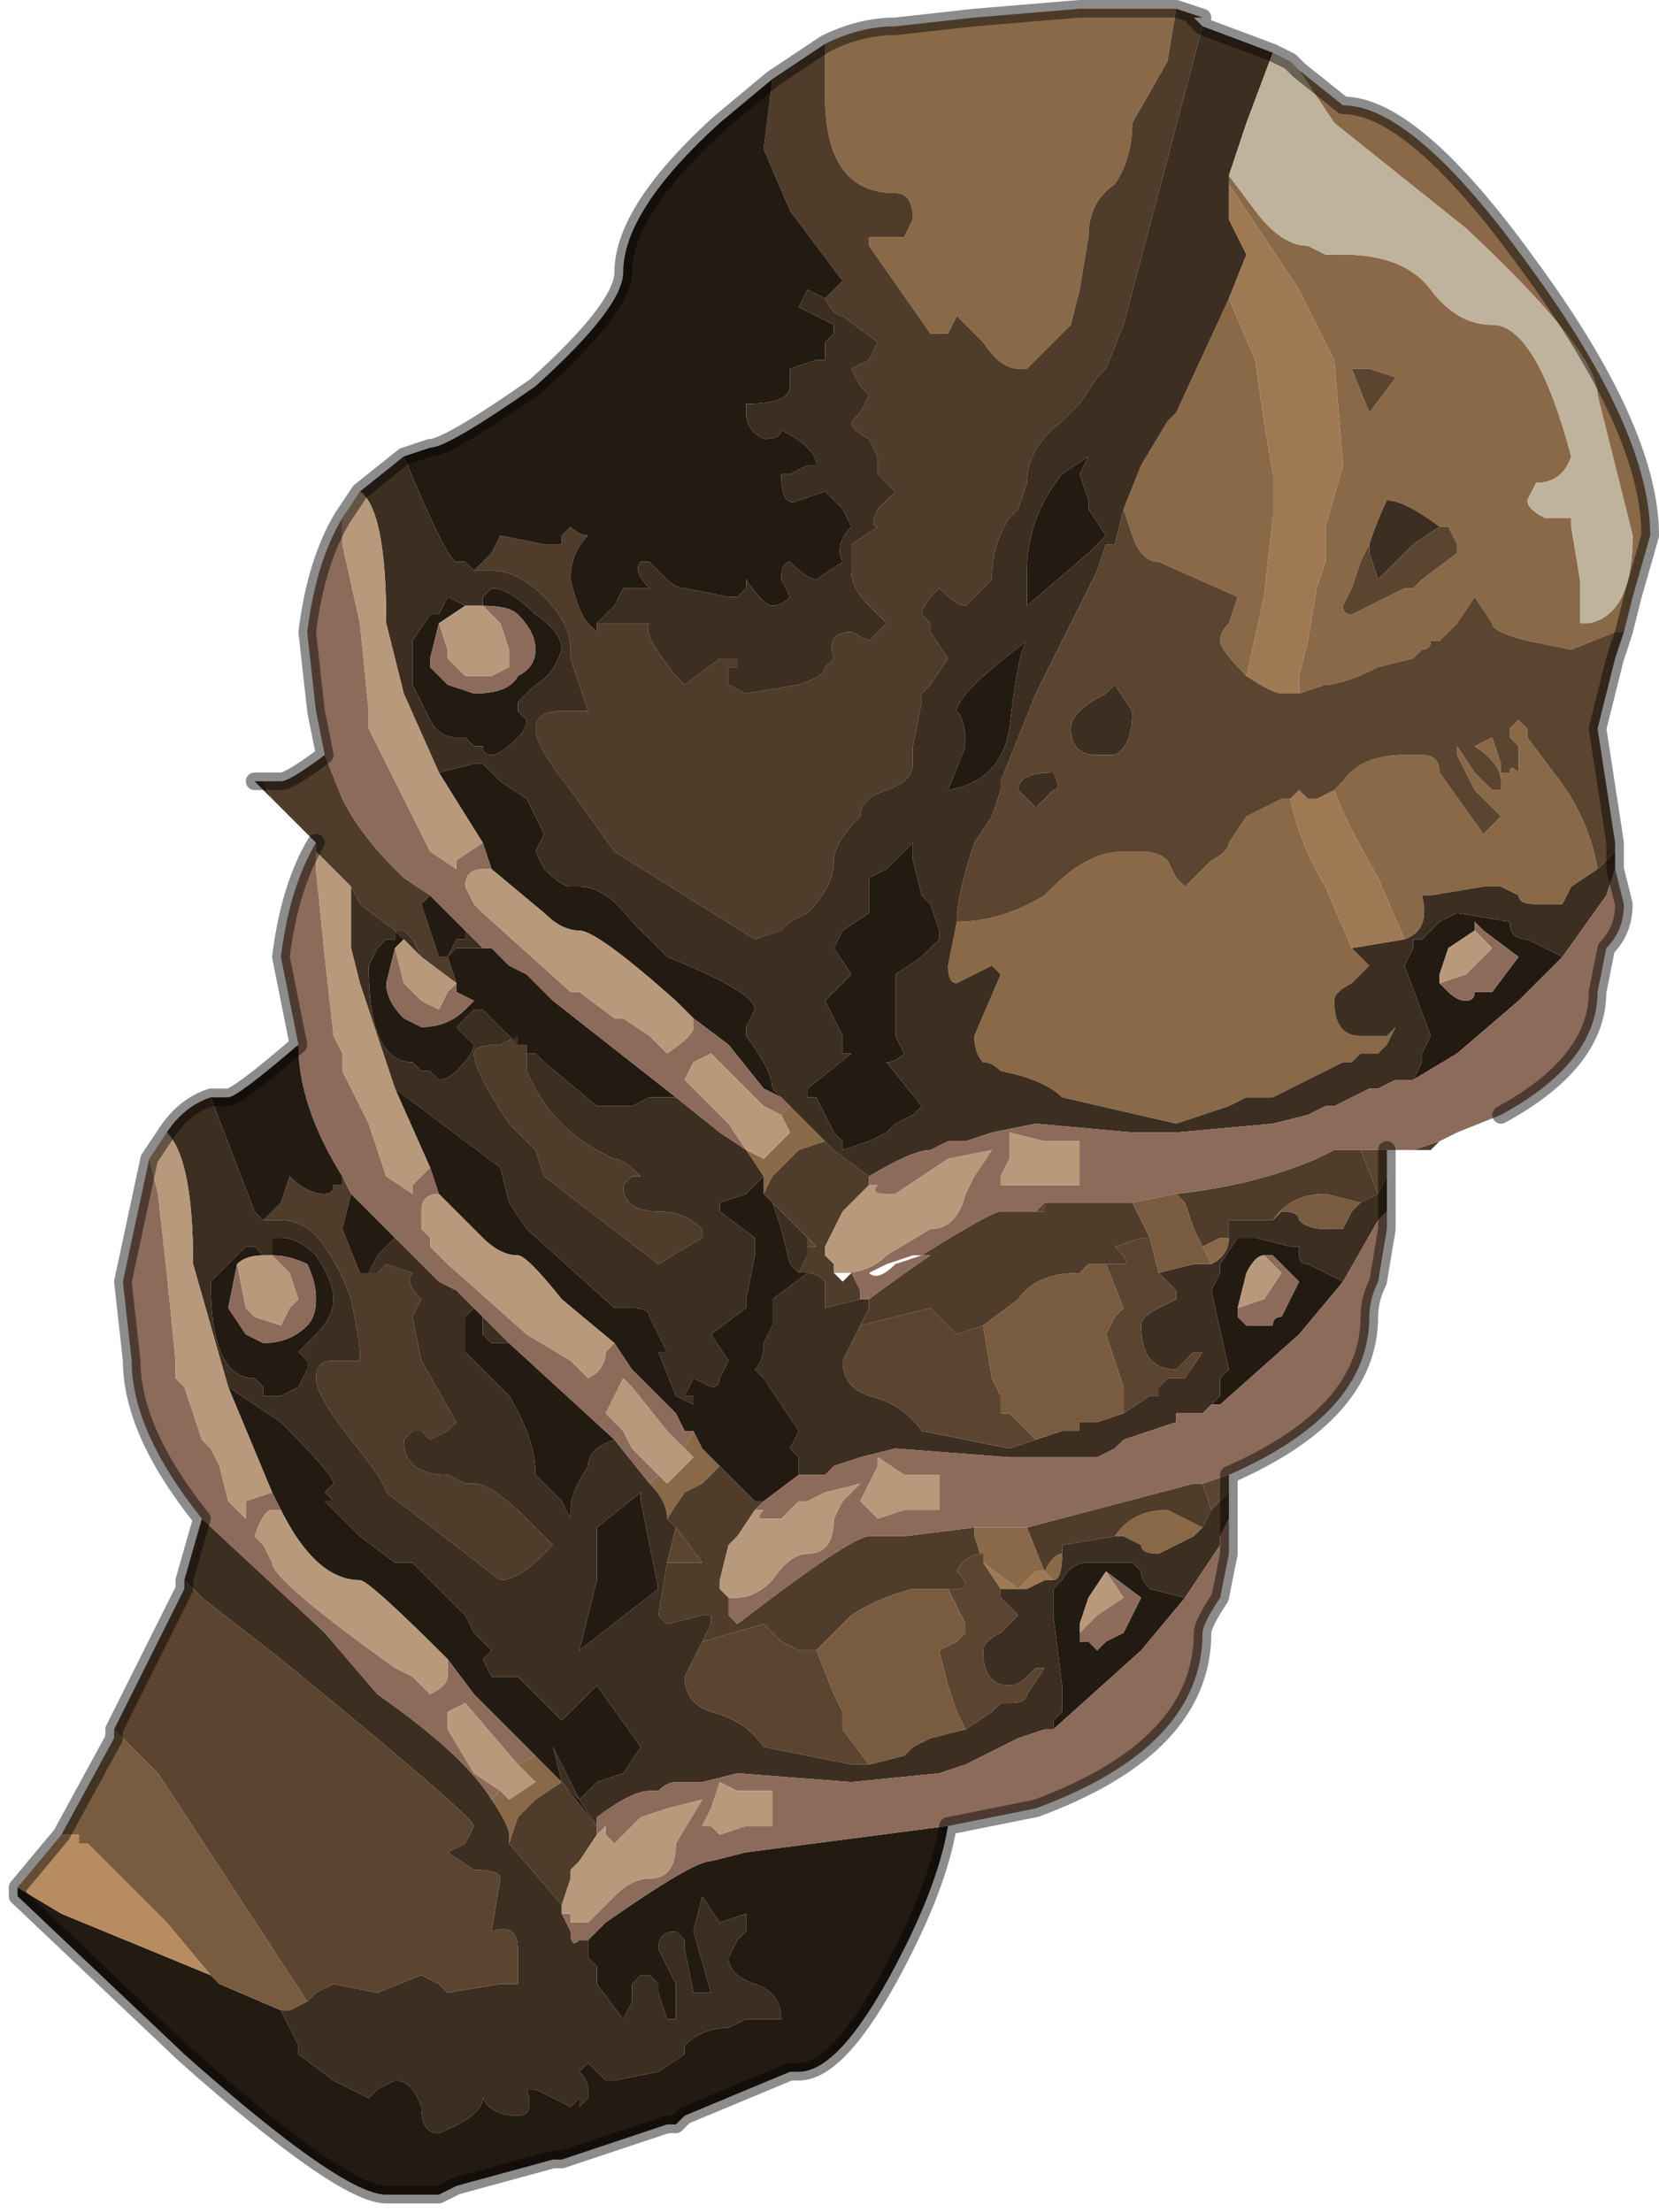 <?xml version="1.0" encoding="UTF-8" standalone="no"?>
<svg xmlns:xlink="http://www.w3.org/1999/xlink" height="12.6px" width="9.45px" xmlns="http://www.w3.org/2000/svg">
  <g transform="matrix(1.0, 0.0, 0.0, 1.0, 4.7, 7.1)">
    <path d="M2.0 -7.05 L1.95 -6.75 1.75 -6.4 Q1.75 -6.2 1.65 -6.05 1.5 -5.95 1.5 -5.75 L1.45 -5.45 1.4 -5.25 1.3 -5.15 1.15 -5.0 1.1 -5.0 Q1.0 -5.0 0.9 -5.15 L0.85 -5.2 0.75 -5.3 0.7 -5.2 0.6 -5.2 0.25 -5.7 Q0.25 -5.75 0.25 -5.75 L0.45 -5.75 0.5 -5.85 Q0.5 -6.0 0.4 -6.0 0.0 -6.0 0.0 -6.55 L0.0 -6.85 Q0.2 -6.95 0.4 -6.95 L0.85 -7.0 1.45 -7.05 2.0 -7.05 M2.3 -6.1 L2.45 -5.9 Q2.6 -5.7 2.75 -5.7 L2.85 -5.65 2.95 -5.65 Q3.3 -5.65 3.45 -5.45 3.6 -5.25 3.8 -5.25 4.05 -5.25 4.25 -4.5 4.2 -4.35 4.05 -4.35 L4.0 -4.25 Q4.0 -4.2 4.1 -4.15 L4.2 -4.15 4.25 -4.15 4.25 -4.1 4.3 -3.8 4.3 -3.55 4.35 -3.55 Q4.6 -3.6 4.6 -4.05 L4.4 -4.85 Q4.4 -5.1 3.65 -5.8 L2.9 -6.4 2.7 -6.7 2.95 -6.5 Q3.35 -6.5 4.0 -5.6 4.7 -4.65 4.7 -4.05 L4.6 -3.7 4.55 -3.5 4.5 -3.5 4.25 -3.4 4.0 -3.45 Q3.8 -3.5 3.8 -3.55 L3.7 -3.7 3.6 -3.55 3.5 -3.45 3.45 -3.45 Q3.45 -3.4 3.4 -3.4 L3.4 -3.4 3.35 -3.35 3.15 -3.3 Q2.95 -3.2 2.85 -3.2 L2.7 -3.15 2.7 -3.25 2.75 -3.45 2.8 -3.75 2.85 -3.9 2.85 -4.1 2.95 -4.45 2.9 -5.05 2.7 -5.45 2.3 -6.05 2.3 -6.1 M2.3 -5.4 L2.45 -5.05 2.5 -4.7 2.55 -4.4 2.55 -4.15 2.5 -3.7 2.4 -3.25 2.4 -3.25 Q2.25 -3.4 2.25 -3.45 2.25 -3.5 2.3 -3.55 L2.35 -3.7 1.9 -3.9 Q1.8 -3.9 1.75 -4.05 L1.7 -4.2 1.8 -4.45 1.95 -4.7 2.0 -4.75 2.3 -5.4 M3.0 -5.0 L3.1 -4.75 3.25 -4.95 3.1 -5.0 3.0 -5.0 M3.1 -4.0 L3.05 -3.9 3.0 -3.75 2.95 -3.65 2.95 -3.65 Q2.95 -3.6 3.0 -3.6 L3.1 -3.65 3.2 -3.7 3.3 -3.75 3.35 -3.75 3.4 -3.8 3.6 -3.95 3.6 -4.0 3.55 -4.1 3.5 -4.1 Q3.3 -4.25 3.2 -4.25 3.15 -4.15 3.1 -4.0 M0.75 -1.85 Q1.0 -1.85 1.25 -2.0 L1.3 -2.05 Q1.5 -2.25 1.7 -2.25 L1.8 -2.25 Q1.9 -2.25 1.95 -2.2 L2.0 -2.1 2.05 -2.05 2.2 -2.2 Q2.3 -2.25 2.3 -2.3 L2.4 -2.45 2.6 -2.55 2.65 -2.55 Q2.7 -2.3 2.85 -2.05 L3.0 -1.7 2.95 -1.7 3.0 -1.7 3.05 -1.65 3.1 -1.6 3.05 -1.55 3.0 -1.5 Q2.9 -1.45 2.9 -1.4 2.9 -1.2 3.05 -1.2 L3.2 -1.2 3.25 -1.25 3.25 -1.25 3.2 -1.15 3.15 -1.1 3.05 -1.1 3.05 -1.1 3.0 -1.05 2.95 -1.05 2.95 -1.05 2.55 -0.85 2.4 -0.85 2.3 -0.8 2.0 -0.7 1.35 -0.85 Q1.25 -0.95 1.0 -1.0 0.95 -1.05 0.9 -1.05 0.85 -1.1 0.85 -1.2 L1.0 -1.55 1.0 -1.55 0.95 -1.6 0.75 -1.5 Q0.7 -1.5 0.7 -1.6 L0.75 -1.85 M2.9 -2.6 L2.95 -2.65 Q3.05 -2.8 3.3 -2.8 L3.4 -2.8 Q3.5 -2.8 3.5 -2.7 L3.75 -2.35 3.8 -2.4 3.85 -2.45 3.7 -2.6 3.6 -2.8 3.6 -2.85 3.7 -2.7 3.8 -2.6 3.8 -2.6 3.85 -2.6 3.85 -2.65 Q3.85 -2.75 3.7 -2.85 L3.8 -2.9 3.85 -2.75 3.85 -2.7 3.9 -2.7 Q3.9 -2.75 3.95 -2.7 L3.95 -2.85 3.9 -2.9 3.9 -2.95 3.95 -3.0 4.0 -2.95 4.0 -2.9 4.15 -2.7 Q4.35 -2.45 4.4 -2.15 L4.25 -2.05 4.2 -1.95 4.05 -1.95 Q3.95 -1.95 3.95 -2.0 L3.85 -2.05 3.8 -2.05 3.75 -2.05 3.45 -2.0 3.4 -2.0 Q3.45 -1.8 3.3 -1.75 L3.15 -2.1 Q2.95 -2.45 2.9 -2.6 M0.0 -0.6 L-0.15 -0.55 -0.3 -0.4 -0.35 -0.3 -0.35 -0.4 -0.45 -0.55 -0.45 -0.55 -0.35 -0.5 -0.2 -0.65 -0.25 -0.75 -0.2 -0.8 -0.2 -0.8 -0.15 -0.75 -0.1 -0.7 0.0 -0.6 M2.15 0.0 L2.25 -0.05 2.3 -0.05 Q2.3 0.05 2.2 0.1 L2.15 0.0 M0.85 1.6 L1.15 1.6 1.25 1.85 1.2 1.85 1.1 1.95 0.9 1.8 0.85 1.65 0.85 1.6 M2.15 1.6 L2.1 1.65 2.0 1.7 1.9 1.75 Q1.8 1.75 1.8 1.7 L1.7 1.65 1.65 1.65 Q1.75 1.5 1.95 1.5 L2.15 1.6 M1.35 1.75 Q1.35 1.9 1.3 1.9 L1.25 1.85 Q1.3 1.75 1.35 1.75 M-0.9 1.55 L-0.9 1.55 Q-0.9 1.45 -1.0 1.35 L-0.95 1.3 -0.9 1.35 -0.75 1.2 -0.8 1.15 -0.75 1.05 -0.7 1.15 -0.6 1.25 -0.7 1.35 -0.8 1.4 -0.9 1.55 M-1.65 2.9 L-1.5 3.05 -1.65 3.15 -1.75 3.25 -1.8 3.4 -1.8 3.35 Q-1.8 3.3 -1.9 3.15 L-1.85 3.1 -1.85 3.1 -1.8 3.15 -1.65 3.05 -1.75 2.95 -1.65 2.9" fill="#8a6949" fill-rule="evenodd" stroke="none"/>
    <path d="M0.0 -6.85 L0.0 -6.55 Q0.0 -6.0 0.4 -6.0 0.5 -6.0 0.5 -5.85 L0.45 -5.75 0.25 -5.75 Q0.25 -5.75 0.25 -5.7 L0.6 -5.2 0.7 -5.2 0.75 -5.3 0.85 -5.2 0.9 -5.15 Q1.0 -5.0 1.1 -5.0 L1.15 -5.0 1.3 -5.15 1.4 -5.25 1.45 -5.45 1.5 -5.75 Q1.5 -5.95 1.65 -6.05 1.75 -6.2 1.75 -6.4 L1.95 -6.75 2.0 -7.05 2.15 -7.0 2.15 -7.0 2.1 -7.0 2.15 -6.95 1.7 -5.25 1.6 -5.0 1.55 -4.95 1.45 -4.8 1.35 -4.7 Q1.15 -4.55 1.15 -4.35 L1.1 -4.2 1.05 -4.15 Q0.95 -4.0 0.95 -3.8 L0.85 -3.7 0.8 -3.65 Q0.75 -3.65 0.65 -3.75 L0.65 -3.75 Q0.55 -3.65 0.55 -3.6 L0.6 -3.55 0.6 -3.5 0.7 -3.35 0.6 -3.2 0.55 -3.15 0.55 -3.1 0.5 -2.85 0.5 -2.75 Q0.5 -2.65 0.35 -2.6 L0.35 -2.6 Q0.2 -2.55 0.2 -2.45 0.05 -2.3 0.05 -2.2 0.05 -2.05 -0.1 -1.9 L-0.2 -1.85 Q-0.25 -1.8 -0.25 -1.8 L-0.4 -1.75 -1.2 -2.25 -1.45 -2.6 Q-1.65 -2.85 -1.65 -2.95 -1.65 -3.05 -1.5 -3.05 L-1.4 -3.05 -1.4 -3.05 -1.35 -3.05 -1.45 -3.35 -1.45 -3.4 Q-1.45 -3.55 -1.6 -3.7 -1.75 -3.85 -1.9 -3.85 L-1.95 -3.85 -2.0 -3.85 -1.95 -3.9 -1.9 -3.95 -1.85 -4.05 -1.6 -4.0 -1.5 -4.0 -1.5 -4.05 -1.45 -4.1 Q-1.4 -4.05 -1.35 -4.05 -1.45 -3.95 -1.45 -3.8 -1.4 -3.6 -1.35 -3.55 L-1.3 -3.5 -1.3 -3.55 -1.25 -3.55 -1.2 -3.55 -1.0 -3.55 Q-1.05 -3.5 -0.85 -3.25 L-0.8 -3.2 -0.6 -3.35 -0.55 -3.35 -0.5 -3.35 -0.5 -3.3 -0.55 -3.3 -0.55 -3.2 -0.45 -3.15 -0.15 -3.2 Q0.0 -3.25 0.0 -3.3 L0.05 -3.35 Q0.0 -3.5 0.15 -3.5 L0.25 -3.45 0.3 -3.5 0.35 -3.55 0.25 -3.65 Q0.15 -3.75 0.15 -3.85 L0.15 -4.0 0.3 -4.1 Q0.25 -4.1 0.3 -4.2 L0.4 -4.3 0.3 -4.4 0.3 -4.5 0.25 -4.6 Q0.15 -4.65 0.15 -4.7 L0.2 -4.75 0.25 -4.85 0.2 -4.9 0.15 -5.0 0.25 -5.05 0.3 -5.15 0.3 -5.15 0.1 -5.3 Q0.05 -5.3 0.0 -5.4 L0.0 -5.4 Q0.05 -5.45 0.1 -5.5 L-0.2 -5.9 -0.35 -6.25 -0.3 -6.65 -0.3 -6.65 0.0 -6.85 M3.5 -0.6 L3.5 -0.6 3.45 -0.55 3.35 -0.55 3.35 -0.55 3.5 -0.6 M-2.9 -2.3 L-3.15 -2.55 -3.2 -2.65 -3.1 -2.65 Q-3.05 -2.65 -2.85 -2.8 L-2.75 -2.55 Q-2.65 -2.35 -2.45 -2.15 L-2.4 -2.1 -2.25 -2.0 -2.3 -1.95 -2.3 -1.95 -2.25 -1.8 -2.2 -1.65 -2.15 -1.65 -2.15 -1.65 -2.1 -1.5 -2.1 -1.45 -2.1 -1.5 -2.3 -1.65 -2.35 -1.75 -2.4 -1.8 -2.45 -1.8 -2.65 -1.95 -2.7 -2.05 -2.75 -2.1 -2.9 -2.25 -2.9 -2.3 M0.25 -0.4 L0.25 -0.35 0.1 -0.2 0.0 0.0 0.0 0.05 0.05 0.1 0.05 0.15 0.1 0.2 0.15 0.15 0.2 0.25 0.2 0.3 0.0 0.35 0.0 0.3 0.0 0.2 Q-0.05 0.15 -0.1 0.15 L-0.1 0.15 -0.15 0.15 -0.1 0.05 -0.1 0.0 -0.05 0.0 -0.1 -0.05 -0.3 -0.25 -0.35 -0.3 -0.3 -0.4 -0.15 -0.55 0.0 -0.6 0.05 -0.55 0.25 -0.4 0.25 -0.4 M0.25 0.3 Q0.45 0.15 0.6 0.05 L0.55 0.05 Q0.95 -0.2 1.0 -0.2 L1.1 -0.2 1.15 -0.2 1.2 -0.2 1.25 -0.2 1.25 -0.25 1.3 -0.25 1.35 -0.25 1.75 -0.25 1.8 -0.15 1.85 -0.05 1.8 -0.05 1.65 0.0 Q1.75 0.1 1.7 0.1 L1.65 0.1 1.6 0.1 1.5 0.1 1.45 0.15 Q1.2 0.15 1.1 0.3 L0.9 0.45 0.75 0.5 0.65 0.4 0.6 0.35 0.2 0.45 0.25 0.35 0.25 0.3 M1.2 -0.2 L1.2 -0.2 1.2 -0.2 M2.0 -0.3 Q2.45 -0.35 2.8 -0.5 L2.9 -0.55 2.95 -0.55 3.0 -0.55 3.0 -0.55 3.05 -0.55 3.15 -0.3 3.05 -0.25 2.85 -0.3 Q2.65 -0.3 2.55 -0.15 L2.4 -0.15 2.35 -0.15 2.3 -0.15 2.3 -0.05 2.25 -0.05 2.15 0.0 2.1 -0.1 2.05 -0.25 2.0 -0.3 M-0.35 1.45 L-0.4 1.5 -0.5 1.65 -0.55 1.7 -0.6 1.9 -0.6 1.95 -0.55 2.0 -0.55 2.1 -0.5 2.15 Q0.15 1.65 0.25 1.65 L0.45 1.65 0.85 1.6 0.85 1.65 0.9 1.8 0.9 1.75 Q0.8 1.75 0.75 1.85 0.85 1.95 0.75 1.95 L0.7 1.95 0.5 1.95 Q0.3 2.0 0.15 2.1 L-0.05 2.3 -0.15 2.3 -0.25 2.25 -0.35 2.15 -0.7 2.25 -0.65 2.15 -0.65 2.1 -0.7 2.1 -0.9 2.15 -0.95 2.1 -0.9 1.8 -0.7 1.8 -0.85 1.6 -0.9 1.55 -0.8 1.4 -0.7 1.35 -0.6 1.25 -0.4 1.45 -0.35 1.45 M1.15 1.6 L2.1 1.35 Q2.15 1.35 2.15 1.35 L2.2 1.5 2.15 1.6 1.95 1.5 Q1.75 1.5 1.65 1.65 L1.35 1.7 1.35 1.75 Q1.3 1.75 1.25 1.85 L1.15 1.6 M-2.6 0.15 L-2.55 0.15 -2.5 0.1 -2.35 0.15 Q-2.4 0.2 -2.3 0.3 L-2.35 0.4 -2.3 0.65 -2.1 1.0 -2.15 1.05 -2.25 1.1 -2.3 1.05 -2.35 1.05 -2.4 1.1 Q-2.4 1.3 -2.15 1.3 L-2.05 1.35 -2.0 1.35 Q-1.9 1.35 -1.7 1.55 L-1.55 1.7 -1.6 1.75 Q-1.75 1.9 -1.85 1.9 L-2.5 1.4 Q-2.5 1.35 -2.7 1.1 -2.9 0.85 -2.9 0.75 -2.9 0.65 -2.8 0.65 L-2.7 0.65 -2.65 0.65 -2.65 0.6 Q-2.65 0.55 -2.7 0.3 L-2.7 0.3 Q-2.75 0.15 -2.85 0.0 -2.95 -0.15 -3.1 -0.15 L-3.2 -0.15 -3.1 -0.25 -3.05 -0.4 Q-2.95 -0.3 -2.85 -0.3 -2.8 -0.3 -2.8 -0.35 L-2.75 -0.35 -2.75 -0.4 -2.7 -0.3 -2.75 -0.1 -2.65 0.15 -2.6 0.15 -2.6 0.15 M-1.3 3.25 L-1.3 3.35 -1.4 3.5 -1.45 3.55 -1.45 3.6 -1.5 3.75 -1.5 3.75 -1.8 3.4 -1.75 3.25 -1.65 3.15 -1.5 3.05 -1.3 3.3 -1.3 3.3 -1.3 3.25 M-1.75 -1.15 L-1.7 -1.15 -1.7 -1.0 Q-1.55 -0.65 -1.2 -0.5 -1.15 -0.5 -1.05 -0.4 L-1.1 -0.4 -1.15 -0.35 Q-1.15 -0.2 -0.95 -0.2 -0.8 -0.2 -0.7 -0.1 L-0.7 -0.05 -0.95 0.1 -1.6 -0.4 -1.65 -0.55 -1.7 -0.6 -1.8 -0.7 Q-2.0 -1.0 -2.0 -1.1 -2.0 -1.15 -1.85 -1.15 L-1.75 -1.2 -1.75 -1.15" fill="#4f3c2a" fill-rule="evenodd" stroke="none"/>
    <path d="M-0.3 -6.65 L-0.3 -6.65 -0.35 -6.25 -0.2 -5.9 0.1 -5.5 Q0.05 -5.45 0.0 -5.4 L0.0 -5.4 -0.1 -5.45 -0.15 -5.35 0.05 -5.25 0.05 -5.2 0.0 -5.15 0.0 -5.05 -0.05 -5.05 -0.2 -5.0 -0.2 -4.9 Q-0.2 -4.8 -0.45 -4.8 L-0.45 -4.75 Q-0.45 -4.65 -0.35 -4.6 -0.25 -4.6 -0.25 -4.65 -0.05 -4.55 -0.05 -4.45 L-0.1 -4.45 -0.2 -4.4 -0.25 -4.4 Q-0.25 -4.2 -0.15 -4.25 L0.0 -4.3 0.1 -4.2 0.15 -4.1 Q0.05 -4.0 0.1 -3.9 L-0.05 -3.8 Q-0.1 -3.8 -0.2 -3.9 -0.25 -3.9 -0.25 -3.8 L-0.2 -3.7 Q-0.25 -3.65 -0.3 -3.65 -0.35 -3.65 -0.45 -3.8 L-0.45 -3.75 -0.5 -3.7 -0.55 -3.7 -0.8 -3.75 Q-0.85 -3.75 -0.9 -3.8 L-1.0 -3.9 -1.05 -3.9 Q-1.1 -3.85 -1.0 -3.75 L-1.15 -3.75 -1.2 -3.65 -1.3 -3.55 -1.3 -3.5 -1.35 -3.55 Q-1.4 -3.6 -1.45 -3.8 -1.45 -3.95 -1.35 -4.05 -1.4 -4.05 -1.45 -4.1 L-1.5 -4.05 -1.5 -4.0 -1.6 -4.0 -1.85 -4.05 -1.9 -3.95 -1.95 -3.9 -2.0 -3.85 -2.05 -3.9 -2.1 -3.9 Q-2.15 -3.9 -2.4 -4.5 L-2.25 -4.55 Q-2.15 -4.55 -1.65 -4.9 -1.15 -5.35 -1.15 -5.55 -1.15 -5.9 -0.6 -6.4 L-0.3 -6.65 M0.7 3.3 Q0.65 3.6 0.45 4.0 0.1 4.7 -0.15 4.7 L-0.15 4.7 -0.2 4.7 -0.8 4.95 -0.85 5.0 -0.9 5.0 -1.2 5.1 -1.5 5.2 -1.55 5.2 -2.1 5.35 -2.2 5.4 -2.5 5.4 Q-2.75 5.4 -3.65 4.6 L-4.6 3.7 -4.6 3.65 -4.35 3.8 -3.5 4.15 -3.45 4.2 -3.1 4.35 -3.0 4.55 -3.0 4.6 -2.8 4.75 Q-2.6 4.85 -2.6 4.85 L-2.55 4.8 -2.45 4.75 Q-2.35 4.75 -2.3 4.9 -2.3 5.05 -2.2 5.05 -1.95 4.95 -1.95 4.85 -1.9 4.95 -1.75 4.95 -1.65 4.95 -1.7 4.8 -1.7 4.8 -1.65 4.8 L-1.45 4.9 -1.4 4.85 -1.4 4.9 -1.35 4.85 Q-1.35 4.85 -1.35 4.8 -1.35 4.75 -1.4 4.7 L-1.35 4.65 -1.25 4.75 -1.2 4.75 -0.95 4.7 -0.8 4.6 -0.8 4.55 Q-0.7 4.45 -0.55 4.45 L-0.45 4.4 -0.25 4.4 -0.25 4.4 Q-0.25 4.25 -0.4 4.2 -0.55 4.15 -0.55 4.05 L-0.5 3.95 -0.45 3.9 -0.45 3.8 -0.6 3.85 -0.7 3.7 -0.75 3.9 -0.65 4.25 -0.7 4.25 -0.75 4.25 -0.8 4.0 -0.8 3.95 -0.85 3.9 Q-0.95 3.9 -0.95 4.0 L-0.9 4.1 -0.85 4.2 -0.85 4.4 -0.9 4.4 -0.95 4.25 -0.95 4.2 -1.0 4.15 -1.05 4.15 -1.05 4.15 -1.1 4.2 -1.1 4.3 -1.15 4.4 -1.3 4.2 -1.3 4.1 -1.35 4.05 -1.35 3.95 -1.25 3.85 Q-0.75 3.5 -0.65 3.5 L-0.45 3.45 0.7 3.3 M-3.5 -0.85 L-3.4 -0.85 Q-3.35 -0.85 -3.0 -1.15 -3.0 -0.8 -2.75 -0.4 L-2.75 -0.35 -2.8 -0.35 Q-2.8 -0.3 -2.85 -0.3 -2.95 -0.3 -3.05 -0.4 L-3.1 -0.25 -3.2 -0.15 -3.25 -0.2 -3.25 -0.2 -3.5 -0.85 M0.8 -2.85 Q0.8 -3.0 0.75 -3.05 0.75 -3.15 1.15 -3.45 1.1 -3.4 1.05 -2.95 1.0 -2.65 0.7 -2.6 L0.8 -2.85 M1.5 -4.5 L1.45 -4.4 1.5 -4.25 1.5 -4.2 1.6 -4.05 1.6 -4.05 1.5 -3.95 1.15 -3.65 1.15 -3.85 Q1.15 -4.15 1.35 -4.4 L1.5 -4.5 M0.5 -2.2 L0.55 -2.0 0.6 -1.95 0.65 -1.8 0.65 -1.75 0.55 -1.65 0.4 -1.55 0.4 -1.2 0.45 -1.1 Q0.4 -1.05 0.35 -1.05 L0.55 -0.8 0.5 -0.75 0.4 -0.7 0.35 -0.65 0.25 -0.6 0.1 -0.55 0.1 -0.6 0.05 -0.65 0.0 -0.75 0.0 -0.75 -0.05 -0.85 -0.1 -0.85 -0.1 -0.9 0.15 -1.1 0.1 -1.1 0.1 -1.2 0.0 -1.4 0.15 -1.55 0.05 -1.7 0.05 -1.7 0.1 -1.8 0.25 -1.9 Q0.25 -2.1 0.25 -2.1 L0.35 -2.15 0.5 -2.3 0.5 -2.2 M-0.35 -0.3 L-0.3 -0.25 -0.25 -0.1 -0.25 -0.1 -0.2 0.1 -0.15 0.15 -0.1 0.15 -0.1 0.15 -0.3 0.3 -0.3 0.45 -0.35 0.55 Q-0.35 0.65 -0.4 0.7 L-0.35 0.75 -0.25 0.9 -0.15 1.05 -0.2 1.15 -0.15 1.2 -0.15 1.3 -0.35 1.45 -0.4 1.45 -0.6 1.25 -0.7 1.15 -0.75 1.05 -0.8 1.05 -0.85 0.95 -1.05 0.75 -1.1 0.7 -1.2 0.55 -1.5 0.3 Q-1.7 0.05 -1.75 0.05 -1.85 0.05 -1.95 -0.05 L-2.2 -0.3 -2.25 -0.45 -2.45 -0.9 -1.85 -0.45 -1.8 -0.25 -1.7 -0.1 -1.2 0.35 -1.1 0.35 Q-1.0 0.35 -1.0 0.4 L-0.9 0.6 -0.95 0.6 -0.85 0.85 -0.75 0.9 -0.75 0.85 -0.8 0.85 -0.75 0.75 -0.65 0.8 -0.65 0.8 Q-0.6 0.8 -0.6 0.75 L-0.55 0.65 -0.65 0.5 -0.45 0.35 -0.45 0.3 -0.4 0.05 -0.4 -0.05 -0.6 -0.2 -0.6 -0.25 -0.45 -0.3 -0.35 -0.4 -0.35 -0.3 M3.35 -0.95 L3.35 -0.95 3.4 -1.05 3.4 -1.1 3.45 -1.2 3.3 -1.6 3.35 -1.7 3.35 -1.75 3.4 -1.75 3.5 -1.85 3.6 -1.9 3.6 -1.9 3.9 -1.85 3.9 -1.85 Q3.9 -1.75 4.0 -1.75 L4.2 -1.65 3.95 -1.4 3.6 -1.1 3.35 -0.95 M3.5 -1.5 L3.55 -1.45 3.55 -1.45 Q3.6 -1.4 3.65 -1.4 3.7 -1.4 3.7 -1.45 L3.8 -1.45 3.95 -1.65 3.75 -1.8 3.7 -1.85 3.7 -1.8 3.7 -1.8 3.55 -1.7 3.55 -1.7 3.5 -1.55 3.5 -1.5 M2.2 0.9 L2.25 0.85 2.25 0.75 2.3 0.7 2.2 0.25 2.25 0.15 2.25 0.1 2.35 -0.05 2.4 -0.05 2.45 -0.05 2.65 0.0 2.7 0.0 2.7 0.05 Q2.7 0.1 2.75 0.1 L2.95 0.2 2.7 0.5 2.25 0.9 2.2 0.9 M2.35 0.35 L2.35 0.4 2.4 0.45 2.45 0.45 2.55 0.45 Q2.55 0.4 2.6 0.4 L2.7 0.2 2.55 0.05 2.5 0.05 Q2.45 0.05 2.4 0.15 L2.35 0.35 M-1.2 1.1 Q-1.35 1.15 -1.35 1.25 -1.45 1.4 -1.45 1.5 L-1.45 1.55 -1.5 1.45 -1.65 1.3 Q-1.65 1.1 -1.8 0.85 L-2.05 0.6 -2.05 0.4 -2.0 0.35 -1.95 0.4 -1.95 0.5 -1.9 0.55 -1.8 0.55 -1.2 1.1 M-2.45 -0.05 L-2.45 -0.05 -2.55 0.05 -2.6 0.15 -2.6 0.15 -2.65 0.15 -2.75 -0.1 -2.7 -0.3 -2.45 -0.05 M2.05 2.0 L1.8 2.3 1.3 2.75 1.3 2.7 1.35 2.65 1.35 2.5 1.3 2.1 1.3 1.95 1.35 1.9 Q1.4 1.8 1.5 1.8 L1.55 1.8 1.75 1.8 1.8 1.85 Q1.8 1.9 1.85 1.95 L2.05 2.0 M1.6 1.85 L1.5 2.0 1.45 2.15 1.45 2.2 1.45 2.25 1.5 2.25 1.55 2.3 1.6 2.25 1.7 2.2 1.8 2.0 Q1.8 2.0 1.6 1.85 M-1.95 -3.65 L-1.95 -3.7 -1.9 -3.75 Q-1.8 -3.75 -1.65 -3.6 -1.5 -3.5 -1.5 -3.4 L-1.5 -3.4 Q-1.55 -3.25 -1.65 -3.2 L-1.75 -3.1 -1.75 -3.05 -1.7 -3.0 Q-1.7 -2.95 -1.75 -2.9 -1.85 -2.8 -1.9 -2.8 -1.95 -2.8 -1.95 -2.85 L-2.0 -2.85 -2.05 -2.9 Q-2.05 -2.9 -2.1 -2.9 -2.2 -2.9 -2.25 -3.0 L-2.3 -3.1 -2.35 -3.2 -2.35 -3.45 -2.25 -3.6 -2.2 -3.6 -2.15 -3.7 -2.05 -3.65 -2.05 -3.65 -2.2 -3.55 -2.25 -3.35 -2.25 -3.3 -2.15 -3.2 -2.0 -3.15 Q-1.8 -3.15 -1.75 -3.25 -1.65 -3.3 -1.65 -3.4 -1.65 -3.5 -1.75 -3.6 -1.8 -3.65 -1.95 -3.65 L-1.95 -3.65 M-2.2 -2.7 L-2.0 -2.75 -1.95 -2.75 -1.85 -2.65 -1.7 -2.55 -1.6 -2.35 -1.65 -2.25 -1.6 -2.15 Q-1.5 -2.05 -1.45 -2.05 L-1.45 -2.05 -1.4 -2.05 Q-1.25 -2.05 -1.1 -1.85 L-0.9 -1.65 Q-0.4 -1.45 -0.4 -1.35 L-0.45 -1.25 -0.45 -1.2 Q-0.3 -1.0 -0.3 -0.9 L-0.25 -0.85 -0.35 -0.9 -0.55 -1.15 -0.75 -1.3 -0.85 -1.4 Q-1.3 -1.8 -1.4 -1.8 -1.5 -1.8 -1.6 -1.9 L-1.9 -2.15 -1.95 -2.3 -2.2 -2.7 M-2.25 -2.0 L-2.15 -1.9 -2.05 -1.8 -2.05 -1.75 -2.1 -1.75 -2.15 -1.65 -2.15 -1.65 -2.2 -1.65 -2.25 -1.8 -2.3 -1.95 -2.3 -1.95 -2.25 -2.0 M-1.9 -1.7 L-1.85 -1.65 -1.8 -1.6 -1.8 -1.6 -1.7 -1.55 -1.6 -1.45 -1.55 -1.4 -0.85 -0.85 -0.85 -0.85 -1.0 -0.85 -1.1 -0.8 -1.2 -0.8 -1.3 -0.8 -1.6 -1.05 -1.6 -1.05 -1.65 -1.1 -1.7 -1.1 -1.7 -1.15 -1.75 -1.15 -1.95 -1.35 -2.0 -1.35 -2.1 -1.25 -2.05 -1.2 -2.0 -1.15 Q-2.0 -1.1 -2.1 -1.0 -2.15 -0.95 -2.2 -0.95 L-2.25 -1.0 -2.3 -1.0 -2.35 -1.05 Q-2.6 -1.05 -2.6 -1.6 L-2.55 -1.7 -2.5 -1.75 -2.45 -1.75 -2.45 -1.8 -2.4 -1.75 -2.45 -1.7 -2.5 -1.5 Q-2.5 -1.4 -2.4 -1.3 L-2.3 -1.25 Q-2.15 -1.25 -2.05 -1.35 L-2.0 -1.4 -2.1 -1.45 -2.1 -1.5 -2.15 -1.65 -2.1 -1.7 -2.05 -1.7 -2.05 -1.7 -1.95 -1.7 -1.9 -1.7 M-3.15 0.05 L-3.15 -0.05 -3.1 -0.05 Q-3.0 -0.05 -2.9 0.05 -2.8 0.2 -2.8 0.3 L-2.8 0.3 Q-2.8 0.4 -2.9 0.5 L-3.0 0.6 -2.95 0.65 -2.95 0.7 -3.0 0.8 -3.1 0.85 -3.15 0.85 -3.2 0.85 -3.2 0.8 -3.25 0.75 Q-3.5 0.75 -3.5 0.2 L-3.4 0.1 -3.35 0.05 -3.3 0.0 -3.25 0.0 -3.2 0.05 Q-3.3 0.05 -3.35 0.1 L-3.4 0.35 -3.3 0.5 -3.2 0.55 Q-3.05 0.55 -2.95 0.45 -2.9 0.4 -2.9 0.3 -2.9 0.2 -2.95 0.1 -3.05 0.05 -3.15 0.05 L-3.15 0.05 M-3.4 0.8 L-3.1 1.0 Q-2.8 1.3 -2.8 1.35 L-2.85 1.4 -2.8 1.45 Q-2.8 1.45 -2.85 1.45 L-2.65 1.65 -2.45 1.8 -2.35 1.8 -2.05 2.1 -2.0 2.2 -1.9 2.3 -1.9 2.3 -1.95 2.35 -1.9 2.45 -1.8 2.45 -1.75 2.45 -1.5 2.7 -1.3 2.5 -1.05 2.85 -1.15 3.0 -1.3 3.05 -1.4 3.15 -1.45 3.05 -1.5 2.95 -1.55 2.85 -1.55 2.85 -1.5 3.05 -1.4 3.15 -1.3 3.3 -1.3 3.3 -1.5 3.05 -1.65 2.9 -2.0 2.55 -2.15 2.35 Q-2.6 1.9 -2.65 1.9 -2.9 1.9 -3.1 1.5 L-3.15 1.4 -3.4 0.8 M-1.05 1.45 L-1.0 1.7 -0.95 1.95 -1.4 2.3 -1.3 1.9 -1.3 1.6 -1.05 1.4 -1.05 1.45" fill="#231a12" fill-rule="evenodd" stroke="none"/>
    <path d="M0.0 -5.4 Q0.05 -5.3 0.1 -5.3 L0.3 -5.15 0.3 -5.15 0.25 -5.05 0.15 -5.0 0.2 -4.9 0.25 -4.85 0.2 -4.75 0.15 -4.7 Q0.15 -4.65 0.25 -4.6 L0.3 -4.5 0.3 -4.4 0.4 -4.3 0.3 -4.2 Q0.25 -4.1 0.3 -4.1 L0.15 -4.0 0.15 -3.85 Q0.15 -3.75 0.25 -3.65 L0.35 -3.55 0.3 -3.5 0.25 -3.45 0.15 -3.5 Q0.0 -3.5 0.05 -3.35 L0.0 -3.3 Q0.0 -3.25 -0.15 -3.2 L-0.45 -3.15 -0.55 -3.2 -0.55 -3.3 -0.5 -3.3 -0.5 -3.35 -0.55 -3.35 -0.6 -3.35 -0.8 -3.2 -0.85 -3.25 Q-1.05 -3.5 -1.0 -3.55 L-1.2 -3.55 -1.25 -3.55 -1.3 -3.55 -1.2 -3.65 -1.15 -3.75 -1.0 -3.75 Q-1.1 -3.85 -1.05 -3.9 L-1.0 -3.9 -0.9 -3.8 Q-0.85 -3.75 -0.8 -3.75 L-0.55 -3.7 -0.5 -3.7 -0.45 -3.75 -0.45 -3.8 Q-0.35 -3.65 -0.3 -3.65 -0.25 -3.65 -0.2 -3.7 L-0.25 -3.8 Q-0.25 -3.9 -0.2 -3.9 -0.1 -3.8 -0.05 -3.8 L0.1 -3.9 Q0.05 -4.0 0.15 -4.1 L0.1 -4.2 0.0 -4.3 -0.15 -4.25 Q-0.25 -4.2 -0.25 -4.4 L-0.2 -4.4 -0.1 -4.45 -0.05 -4.45 Q-0.05 -4.55 -0.25 -4.65 -0.25 -4.6 -0.35 -4.6 -0.45 -4.65 -0.45 -4.75 L-0.45 -4.8 Q-0.2 -4.8 -0.2 -4.9 L-0.2 -5.0 -0.05 -5.05 0.0 -5.05 0.0 -5.15 0.05 -5.2 0.05 -5.25 -0.15 -5.35 -0.1 -5.45 0.0 -5.4 M-2.0 -3.85 L-1.95 -3.85 -1.9 -3.85 Q-1.75 -3.85 -1.6 -3.7 -1.45 -3.55 -1.45 -3.4 L-1.45 -3.35 -1.35 -3.05 -1.4 -3.05 -1.4 -3.05 -1.5 -3.05 Q-1.65 -3.05 -1.65 -2.95 -1.65 -2.85 -1.45 -2.6 L-1.2 -2.25 -0.4 -1.75 -0.25 -1.8 Q-0.25 -1.8 -0.2 -1.85 L-0.1 -1.9 Q0.05 -2.05 0.05 -2.2 0.05 -2.3 0.2 -2.45 0.2 -2.55 0.35 -2.6 L0.35 -2.6 Q0.5 -2.65 0.5 -2.75 L0.5 -2.85 0.55 -3.1 0.55 -3.15 0.6 -3.2 0.7 -3.35 0.6 -3.5 0.6 -3.55 0.55 -3.6 Q0.55 -3.65 0.65 -3.75 L0.65 -3.75 Q0.75 -3.65 0.8 -3.65 L0.85 -3.7 0.95 -3.8 Q0.95 -4.0 1.05 -4.15 L1.1 -4.2 1.15 -4.35 Q1.15 -4.55 1.35 -4.7 L1.45 -4.8 1.55 -4.95 1.6 -5.0 1.7 -5.25 2.15 -6.95 2.55 -6.8 2.4 -6.4 2.3 -6.1 2.3 -6.05 2.3 -5.85 2.4 -5.65 2.3 -5.4 2.0 -4.75 1.95 -4.7 1.8 -4.45 1.7 -4.2 1.65 -4.0 1.6 -4.0 1.55 -3.85 1.55 -3.85 1.2 -3.15 1.0 -2.65 1.0 -2.6 0.95 -2.45 0.85 -2.3 Q0.75 -2.0 0.75 -1.85 L0.7 -1.6 Q0.7 -1.5 0.75 -1.5 L0.95 -1.6 1.0 -1.55 1.0 -1.55 0.85 -1.2 Q0.85 -1.1 0.9 -1.05 0.95 -1.05 1.0 -1.0 1.25 -0.95 1.35 -0.85 L2.0 -0.7 2.3 -0.8 2.4 -0.85 2.55 -0.85 2.95 -1.05 2.95 -1.05 3.0 -1.05 3.05 -1.1 3.05 -1.1 3.15 -1.1 3.2 -1.15 3.25 -1.25 3.25 -1.25 3.2 -1.2 3.05 -1.2 Q2.9 -1.2 2.9 -1.4 2.9 -1.45 3.0 -1.5 L3.05 -1.55 3.1 -1.6 3.05 -1.65 3.0 -1.7 2.95 -1.7 3.0 -1.7 3.3 -1.75 3.3 -1.75 Q3.45 -1.8 3.4 -2.0 L3.45 -2.0 3.75 -2.05 3.8 -2.05 3.85 -2.05 3.95 -2.0 Q3.95 -1.95 4.05 -1.95 L4.2 -1.95 4.25 -2.05 4.4 -2.15 4.5 -2.25 4.5 -2.3 4.5 -2.15 4.45 -2.0 4.2 -1.65 4.0 -1.75 Q3.9 -1.75 3.9 -1.85 L3.9 -1.85 3.6 -1.9 3.6 -1.9 3.5 -1.85 3.4 -1.75 3.35 -1.75 3.35 -1.7 3.3 -1.6 3.45 -1.2 3.4 -1.1 3.4 -1.05 3.35 -0.95 3.35 -0.95 3.3 -0.95 3.25 -0.95 3.15 -0.9 3.1 -0.9 3.0 -0.85 3.0 -0.85 2.9 -0.8 2.85 -0.8 2.75 -0.75 2.55 -0.7 2.0 -0.65 1.75 -0.65 1.75 -0.65 1.2 -0.7 0.95 -0.65 0.8 -0.6 0.7 -0.6 0.6 -0.55 Q0.5 -0.55 0.25 -0.4 L0.25 -0.4 0.05 -0.55 0.0 -0.6 -0.1 -0.7 -0.15 -0.75 -0.2 -0.8 -0.25 -0.85 -0.3 -0.9 Q-0.3 -1.0 -0.45 -1.2 L-0.45 -1.25 -0.4 -1.35 Q-0.4 -1.45 -0.9 -1.65 L-1.1 -1.85 Q-1.25 -2.05 -1.4 -2.05 L-1.45 -2.05 -1.45 -2.05 Q-1.5 -2.05 -1.6 -2.15 L-1.65 -2.25 -1.6 -2.35 -1.7 -2.55 -1.85 -2.65 -1.95 -2.75 -2.0 -2.75 -2.2 -2.7 -2.4 -3.15 -2.5 -3.55 Q-2.5 -4.2 -2.65 -4.3 L-2.4 -4.5 Q-2.15 -3.9 -2.1 -3.9 L-2.05 -3.9 -2.0 -3.85 M3.2 -0.45 L3.2 -0.3 3.2 -0.2 3.15 -0.15 2.95 0.2 2.75 0.1 Q2.7 0.1 2.7 0.05 L2.7 0.0 2.65 0.0 2.45 -0.05 2.4 -0.05 2.35 -0.05 2.25 0.1 2.25 0.15 2.2 0.25 2.3 0.7 2.25 0.75 2.25 0.85 2.2 0.9 2.15 0.95 2.0 0.95 2.0 1.0 1.7 1.1 1.65 1.15 1.55 1.2 1.05 1.2 0.4 1.15 0.2 1.2 0.05 1.25 0.0 1.3 -0.1 1.3 -0.15 1.3 -0.15 1.2 -0.2 1.15 -0.15 1.05 -0.25 0.9 -0.35 0.75 -0.4 0.7 Q-0.35 0.65 -0.35 0.55 L-0.3 0.45 -0.3 0.3 -0.1 0.15 Q-0.05 0.15 0.0 0.2 L0.0 0.3 0.0 0.35 0.2 0.3 0.25 0.3 0.25 0.35 0.2 0.45 0.1 0.65 Q0.1 0.8 0.25 0.85 0.45 0.9 0.55 1.05 L1.05 1.15 1.2 1.1 1.35 1.05 1.45 1.05 1.45 1.0 1.5 1.0 1.55 1.0 1.7 0.95 1.85 0.85 1.9 0.85 1.9 0.8 1.95 0.75 Q2.05 0.75 2.05 0.75 L2.15 0.6 2.1 0.6 2.05 0.65 2.0 0.7 Q1.8 0.7 1.8 0.45 1.8 0.4 1.9 0.35 L2.0 0.3 2.0 0.25 1.9 0.15 2.1 0.1 2.15 0.1 2.2 0.1 Q2.3 0.05 2.3 -0.05 L2.3 -0.15 2.35 -0.15 2.4 -0.15 2.55 -0.15 2.6 -0.2 Q2.7 -0.2 2.7 -0.15 2.75 -0.1 2.85 -0.1 L2.95 -0.1 3.0 -0.2 3.05 -0.25 3.15 -0.3 3.2 -0.4 3.2 -0.45 M2.3 1.4 L2.3 1.55 2.25 1.65 2.25 1.7 2.05 2.0 1.85 1.95 Q1.8 1.9 1.8 1.85 L1.75 1.8 1.55 1.8 1.5 1.8 Q1.4 1.8 1.35 1.9 L1.3 1.95 1.3 2.1 1.35 2.5 1.35 2.65 1.3 2.7 1.3 2.75 1.25 2.75 1.1 2.8 0.8 2.95 0.65 3.0 0.15 3.05 -0.5 3.0 -0.7 3.05 -0.85 3.05 Q-0.9 3.05 -0.95 3.1 L-1.0 3.1 Q-1.1 3.1 -1.3 3.25 L-1.3 3.3 -1.4 3.15 -1.5 3.05 -1.55 2.85 -1.55 2.85 -1.5 2.95 -1.45 3.05 -1.4 3.15 -1.3 3.05 -1.15 3.0 -1.05 2.85 -1.3 2.5 -1.5 2.7 -1.75 2.45 -1.8 2.45 -1.9 2.45 -1.95 2.35 -1.9 2.3 -1.9 2.3 -2.0 2.2 -2.05 2.1 -2.35 1.8 -2.45 1.8 -2.65 1.65 -2.85 1.45 Q-2.8 1.45 -2.8 1.45 L-2.85 1.4 -2.8 1.35 Q-2.8 1.3 -3.1 1.0 L-3.4 0.8 -3.6 0.1 Q-3.6 -0.5 -3.75 -0.65 -3.65 -0.8 -3.5 -0.85 L-3.25 -0.2 -3.25 -0.2 -3.2 -0.15 -3.1 -0.15 Q-2.95 -0.15 -2.85 0.0 -2.75 0.15 -2.7 0.3 L-2.7 0.3 Q-2.65 0.55 -2.65 0.6 L-2.65 0.65 -2.7 0.65 -2.8 0.65 Q-2.9 0.65 -2.9 0.75 -2.9 0.85 -2.7 1.1 -2.5 1.35 -2.5 1.4 L-1.85 1.9 Q-1.75 1.9 -1.6 1.75 L-1.55 1.7 -1.7 1.55 Q-1.9 1.35 -2.0 1.35 L-2.05 1.35 -2.15 1.3 Q-2.4 1.3 -2.4 1.1 L-2.35 1.05 -2.3 1.05 -2.25 1.1 -2.15 1.05 -2.1 1.0 -2.3 0.65 -2.35 0.4 -2.3 0.3 Q-2.4 0.2 -2.35 0.15 L-2.5 0.1 -2.55 0.15 -2.6 0.15 -2.55 0.05 -2.45 -0.05 -2.45 -0.05 -2.2 0.2 -2.1 0.25 -2.0 0.35 -2.05 0.4 -2.05 0.6 -1.8 0.85 Q-1.65 1.1 -1.65 1.3 L-1.5 1.45 -1.45 1.55 -1.45 1.5 Q-1.45 1.4 -1.35 1.25 -1.35 1.15 -1.2 1.1 L-1.0 1.35 Q-0.9 1.45 -0.9 1.55 L-0.9 1.55 -0.85 1.6 -0.9 1.8 -0.95 2.1 -0.9 2.15 -0.7 2.1 -0.65 2.1 -0.65 2.15 -0.7 2.25 -0.8 2.45 Q-0.8 2.6 -0.65 2.65 -0.45 2.7 -0.35 2.85 L0.15 2.95 0.25 2.95 0.45 2.9 0.5 2.85 0.6 2.8 0.8 2.75 0.95 2.65 1.0 2.6 1.05 2.6 Q1.15 2.6 1.15 2.55 L1.25 2.4 1.2 2.4 1.15 2.45 Q1.1 2.5 1.05 2.5 0.9 2.5 0.9 2.3 0.9 2.25 1.0 2.2 L1.05 2.15 1.1 2.1 1.05 2.05 1.0 2.0 1.0 1.95 1.15 1.95 1.25 1.9 1.3 1.9 Q1.35 1.9 1.35 1.75 L1.35 1.7 1.65 1.65 1.7 1.65 1.8 1.7 Q1.8 1.75 1.9 1.75 L2.0 1.7 2.1 1.65 2.15 1.6 2.2 1.5 2.25 1.45 2.3 1.4 M-3.65 1.9 L-3.55 1.55 -2.85 2.2 -2.55 2.55 Q-2.05 2.9 -1.9 3.15 -1.8 3.3 -1.8 3.35 L-1.8 3.4 -1.5 3.75 -1.5 3.8 -1.45 3.9 Q-1.45 4.0 -1.4 3.95 L-1.35 3.95 -1.35 4.05 -1.3 4.1 -1.3 4.2 -1.15 4.4 -1.1 4.3 -1.1 4.2 -1.05 4.15 -1.05 4.15 -1.0 4.15 -0.95 4.2 -0.95 4.25 -0.9 4.4 -0.85 4.4 -0.85 4.2 -0.9 4.1 -0.95 4.0 Q-0.95 3.9 -0.85 3.9 L-0.8 3.95 -0.8 4.0 -0.75 4.25 -0.7 4.25 -0.65 4.25 -0.75 3.9 -0.7 3.7 -0.6 3.85 -0.45 3.8 -0.45 3.9 -0.5 3.95 -0.55 4.05 Q-0.55 4.15 -0.4 4.2 -0.25 4.25 -0.25 4.4 L-0.25 4.4 -0.45 4.4 -0.55 4.45 Q-0.7 4.45 -0.8 4.55 L-0.8 4.6 -0.95 4.7 -1.2 4.75 -1.25 4.75 -1.35 4.65 -1.4 4.7 Q-1.35 4.75 -1.35 4.8 -1.35 4.85 -1.35 4.85 L-1.4 4.9 -1.4 4.85 -1.45 4.9 -1.65 4.8 Q-1.7 4.8 -1.7 4.8 -1.65 4.95 -1.75 4.95 -1.9 4.95 -1.95 4.85 -1.95 4.95 -2.2 5.05 -2.3 5.05 -2.3 4.9 -2.35 4.75 -2.45 4.75 L-2.55 4.8 -2.6 4.85 Q-2.6 4.85 -2.8 4.75 L-3.0 4.6 -3.0 4.55 -3.1 4.35 -3.05 4.35 -2.95 4.3 -2.9 4.25 -2.8 4.2 -2.55 4.25 -2.3 4.15 -2.2 4.2 -2.15 4.25 -1.85 4.2 -1.75 4.2 -1.75 4.0 Q-1.75 3.85 -1.9 3.9 L-1.85 3.6 Q-1.85 3.55 -2.0 3.55 L-2.15 3.45 -2.05 3.4 -2.0 3.3 Q-2.0 3.25 -3.1 2.35 L-3.55 2.0 -3.65 1.9 M-3.15 -2.55 L-3.25 -2.65 -3.2 -2.65 -3.15 -2.55 M3.5 -4.1 L3.35 -4.0 3.15 -3.8 3.1 -3.95 3.1 -4.0 Q3.15 -4.15 3.2 -4.25 3.3 -4.25 3.5 -4.1 M1.5 -4.5 L1.35 -4.4 Q1.15 -4.15 1.15 -3.85 L1.15 -3.65 1.5 -3.95 1.6 -4.05 1.6 -4.05 1.5 -4.2 1.5 -4.25 1.45 -4.4 1.5 -4.5 M0.8 -2.85 L0.7 -2.6 Q1.0 -2.65 1.05 -2.95 1.1 -3.4 1.15 -3.45 0.75 -3.15 0.75 -3.05 0.8 -3.0 0.8 -2.85 M1.1 -2.6 Q1.1 -2.7 1.3 -2.7 1.35 -2.6 1.3 -2.6 L1.2 -2.5 1.15 -2.55 1.1 -2.6 M1.6 -3.15 L1.65 -3.2 1.75 -3.05 Q1.75 -2.85 1.65 -2.8 L1.55 -2.8 Q1.4 -2.8 1.4 -2.95 1.4 -3.05 1.6 -3.15 M0.5 -2.2 L0.5 -2.3 0.35 -2.15 0.25 -2.1 Q0.25 -2.1 0.25 -1.9 L0.1 -1.8 0.05 -1.7 0.05 -1.7 0.15 -1.55 0.0 -1.4 0.1 -1.2 0.1 -1.1 0.15 -1.1 -0.1 -0.9 -0.1 -0.85 -0.05 -0.85 0.0 -0.75 0.0 -0.75 0.05 -0.65 0.1 -0.6 0.1 -0.55 0.25 -0.6 0.35 -0.65 0.4 -0.7 0.5 -0.75 0.55 -0.8 0.35 -1.05 Q0.4 -1.05 0.45 -1.1 L0.4 -1.2 0.4 -1.55 0.55 -1.65 0.65 -1.75 0.65 -1.8 0.6 -1.95 0.55 -2.0 0.5 -2.2 M-0.3 -0.25 L-0.1 -0.05 -0.1 0.0 -0.1 0.05 -0.15 0.15 -0.2 0.1 -0.25 -0.1 -0.25 -0.1 -0.3 -0.25 M-2.05 -3.65 L-2.05 -3.65 -2.15 -3.7 -2.2 -3.6 -2.25 -3.6 -2.35 -3.45 -2.35 -3.2 -2.3 -3.1 -2.25 -3.0 Q-2.2 -2.9 -2.1 -2.9 -2.05 -2.9 -2.05 -2.9 L-2.0 -2.85 -1.95 -2.85 Q-1.95 -2.8 -1.9 -2.8 -1.85 -2.8 -1.75 -2.9 -1.7 -2.95 -1.7 -3.0 L-1.75 -3.05 -1.75 -3.1 -1.65 -3.2 Q-1.55 -3.25 -1.5 -3.4 L-1.5 -3.4 Q-1.5 -3.5 -1.65 -3.6 -1.8 -3.75 -1.9 -3.75 L-1.95 -3.7 -1.95 -3.65 -1.95 -3.65 -2.05 -3.65 M-2.05 -1.8 L-1.95 -1.7 -1.9 -1.7 -1.95 -1.7 -2.05 -1.7 -2.05 -1.7 -2.1 -1.7 -2.15 -1.65 -2.1 -1.75 -2.05 -1.75 -2.05 -1.8 M-0.85 -0.85 L-0.6 -0.65 -0.6 -0.65 -0.45 -0.55 -0.35 -0.4 -0.45 -0.3 -0.6 -0.25 -0.6 -0.2 -0.4 -0.05 -0.4 0.05 -0.45 0.3 -0.45 0.35 -0.65 0.5 -0.55 0.65 -0.6 0.75 Q-0.6 0.8 -0.65 0.8 L-0.65 0.8 -0.75 0.75 -0.8 0.85 -0.75 0.85 -0.75 0.9 -0.85 0.85 -0.95 0.6 -0.9 0.6 -1.0 0.4 Q-1.0 0.35 -1.1 0.35 L-1.2 0.35 -1.7 -0.1 -1.8 -0.25 -1.85 -0.45 -2.45 -0.9 -2.65 -1.5 -2.7 -1.7 -2.7 -2.05 -2.65 -1.95 -2.45 -1.8 -2.4 -1.8 -2.35 -1.75 -2.3 -1.65 -2.4 -1.75 -2.45 -1.8 -2.45 -1.75 -2.5 -1.75 -2.55 -1.7 -2.6 -1.6 Q-2.6 -1.05 -2.35 -1.05 L-2.3 -1.0 -2.25 -1.0 -2.2 -0.95 Q-2.15 -0.95 -2.1 -1.0 -2.0 -1.1 -2.0 -1.15 L-2.05 -1.2 -2.1 -1.25 -2.0 -1.35 -1.95 -1.35 -1.75 -1.15 -1.75 -1.2 -1.85 -1.15 Q-2.0 -1.15 -2.0 -1.1 -2.0 -1.0 -1.8 -0.7 L-1.7 -0.6 -1.65 -0.55 -1.6 -0.4 -0.95 0.1 -0.7 -0.05 -0.7 -0.1 Q-0.8 -0.2 -0.95 -0.2 -1.15 -0.2 -1.15 -0.35 L-1.1 -0.4 -1.05 -0.4 Q-1.15 -0.5 -1.2 -0.5 -1.55 -0.65 -1.7 -1.0 L-1.7 -1.15 -1.7 -1.1 -1.65 -1.1 -1.6 -1.05 -1.6 -1.05 -1.3 -0.8 -1.2 -0.8 -1.1 -0.8 -1.0 -0.85 -0.85 -0.85 -0.85 -0.85 M-3.2 0.05 L-3.25 0.0 -3.3 0.0 -3.35 0.05 -3.4 0.1 -3.5 0.2 Q-3.5 0.75 -3.25 0.75 L-3.2 0.8 -3.2 0.85 -3.15 0.85 -3.1 0.85 -3.0 0.8 -2.95 0.7 -2.95 0.65 -3.0 0.6 -2.9 0.5 Q-2.8 0.4 -2.8 0.3 L-2.8 0.3 Q-2.8 0.2 -2.9 0.05 -3.0 -0.05 -3.1 -0.05 L-3.15 -0.05 -3.15 0.05 -3.2 0.05 M-1.8 0.55 L-1.9 0.55 -1.95 0.5 -1.95 0.4 -1.8 0.55 M-1.05 1.45 L-1.05 1.4 -1.3 1.6 -1.3 1.9 -1.4 2.3 -0.95 1.95 -1.0 1.7 -1.05 1.45" fill="#3c2e20" fill-rule="evenodd" stroke="none"/>
    <path d="M2.3 -6.1 L2.4 -6.4 2.55 -6.8 2.65 -6.75 2.7 -6.7 2.9 -6.4 3.65 -5.8 Q4.4 -5.1 4.4 -4.85 L4.6 -4.05 Q4.6 -3.6 4.35 -3.55 L4.3 -3.55 4.3 -3.8 4.25 -4.1 4.25 -4.15 4.2 -4.15 4.1 -4.15 Q4.0 -4.2 4.0 -4.25 L4.05 -4.35 Q4.2 -4.35 4.25 -4.5 4.05 -5.25 3.8 -5.25 3.6 -5.25 3.45 -5.45 3.3 -5.65 2.95 -5.65 L2.85 -5.65 2.75 -5.7 Q2.6 -5.7 2.45 -5.9 L2.3 -6.1" fill="#bfb39d" fill-rule="evenodd" stroke="none"/>
    <path d="M2.3 -5.4 L2.4 -5.65 2.3 -5.85 2.3 -6.05 2.7 -5.45 2.9 -5.05 2.95 -4.45 2.85 -4.1 2.85 -3.9 2.8 -3.75 2.75 -3.45 2.7 -3.25 2.7 -3.15 2.6 -3.15 Q2.55 -3.15 2.4 -3.25 L2.5 -3.7 2.55 -4.15 2.55 -4.4 2.5 -4.7 2.45 -5.05 2.3 -5.4 M2.65 -2.55 L2.7 -2.6 2.75 -2.55 2.8 -2.55 2.9 -2.6 Q2.95 -2.45 3.15 -2.1 L3.3 -1.75 3.3 -1.75 3.0 -1.7 2.85 -2.05 Q2.7 -2.3 2.65 -2.55 M1.3 1.9 L1.25 1.9 1.15 1.95 1.0 1.95 0.9 1.8 1.1 1.95 1.2 1.85 1.25 1.85 1.3 1.9" fill="#9f7954" fill-rule="evenodd" stroke="none"/>
    <path d="M4.55 -3.5 L4.5 -3.35 4.4 -2.95 4.5 -2.3 4.5 -2.25 4.4 -2.15 Q4.35 -2.45 4.15 -2.7 L4.0 -2.9 4.0 -2.95 3.95 -3.0 3.9 -2.95 3.9 -2.9 3.95 -2.85 3.95 -2.7 Q3.9 -2.75 3.9 -2.7 L3.85 -2.7 3.85 -2.75 3.8 -2.9 3.7 -2.85 Q3.85 -2.75 3.85 -2.65 L3.85 -2.6 3.8 -2.6 3.8 -2.6 3.7 -2.7 3.6 -2.85 3.6 -2.8 3.7 -2.6 3.85 -2.45 3.8 -2.4 3.75 -2.35 3.5 -2.7 Q3.5 -2.8 3.4 -2.8 L3.3 -2.8 Q3.05 -2.8 2.95 -2.65 L2.9 -2.6 2.8 -2.55 2.75 -2.55 2.7 -2.6 2.65 -2.55 2.6 -2.55 2.4 -2.45 2.3 -2.3 Q2.3 -2.25 2.2 -2.2 L2.05 -2.05 2.0 -2.1 1.95 -2.2 Q1.9 -2.25 1.8 -2.25 L1.7 -2.25 Q1.5 -2.25 1.3 -2.05 L1.25 -2.0 Q1.0 -1.85 0.75 -1.85 0.75 -2.0 0.85 -2.3 L0.95 -2.45 1.0 -2.6 1.0 -2.65 1.2 -3.15 1.55 -3.85 1.55 -3.85 1.6 -4.0 1.65 -4.0 1.7 -4.2 1.75 -4.05 Q1.8 -3.9 1.9 -3.9 L2.35 -3.7 2.3 -3.55 Q2.25 -3.5 2.25 -3.45 2.25 -3.4 2.4 -3.25 L2.4 -3.25 Q2.55 -3.15 2.6 -3.15 L2.7 -3.15 2.85 -3.2 Q2.95 -3.2 3.15 -3.3 L3.35 -3.35 3.4 -3.4 3.4 -3.4 Q3.45 -3.4 3.45 -3.45 L3.5 -3.45 3.6 -3.55 3.7 -3.7 3.8 -3.55 Q3.8 -3.5 4.0 -3.45 L4.25 -3.4 4.5 -3.5 4.55 -3.5 M3.2 -0.55 L3.2 -0.45 3.2 -0.4 3.15 -0.3 3.05 -0.55 3.2 -0.55 M2.3 1.3 L2.3 1.4 2.25 1.45 2.2 1.5 2.15 1.35 2.3 1.3 M-4.05 2.75 L-3.95 2.55 -3.65 1.95 -3.65 1.9 -3.55 2.0 -3.1 2.35 Q-2.0 3.25 -2.0 3.3 L-2.05 3.4 -2.15 3.45 -2.0 3.55 Q-1.85 3.55 -1.85 3.6 L-1.9 3.9 Q-1.75 3.85 -1.75 4.0 L-1.75 4.2 -1.85 4.2 -2.15 4.25 -2.2 4.2 -2.3 4.15 -2.55 4.25 -2.8 4.2 -2.9 4.25 -2.95 4.3 -3.8 3.0 -4.05 2.75 M3.5 -4.1 L3.55 -4.1 3.6 -4.0 3.6 -3.95 3.4 -3.8 3.35 -3.75 3.3 -3.75 3.2 -3.7 3.1 -3.65 3.0 -3.6 Q2.95 -3.6 2.95 -3.65 L2.95 -3.65 3.0 -3.75 3.05 -3.9 3.1 -4.0 3.1 -3.95 3.15 -3.8 3.35 -4.0 3.5 -4.1 M3.0 -5.0 L3.1 -5.0 3.25 -4.95 3.1 -4.75 3.0 -5.0 M1.6 -3.15 Q1.4 -3.05 1.4 -2.95 1.4 -2.8 1.55 -2.8 L1.65 -2.8 Q1.75 -2.85 1.75 -3.05 L1.65 -3.2 1.6 -3.15 M1.1 -2.6 L1.15 -2.55 1.2 -2.5 1.3 -2.6 Q1.35 -2.6 1.3 -2.7 1.1 -2.7 1.1 -2.6 M-0.1 -0.05 L-0.05 0.0 -0.1 0.0 -0.1 -0.05 M0.2 0.45 L0.6 0.35 0.65 0.4 0.75 0.5 0.9 0.45 0.95 0.75 1.0 0.85 1.0 0.95 1.05 0.95 1.2 1.1 1.05 1.15 0.55 1.05 Q0.45 0.9 0.25 0.85 0.1 0.8 0.1 0.65 L0.2 0.45 M1.6 0.1 L1.65 0.1 1.7 0.1 Q1.75 0.1 1.65 0.0 L1.8 -0.05 1.85 -0.05 1.9 0.15 2.0 0.25 2.0 0.3 1.9 0.35 Q1.8 0.4 1.8 0.45 1.8 0.7 2.0 0.7 L2.05 0.65 2.1 0.6 2.15 0.6 2.05 0.75 Q2.05 0.75 1.95 0.75 L1.9 0.8 1.9 0.85 1.85 0.85 1.7 0.95 1.7 0.8 1.65 0.65 1.6 0.5 1.65 0.4 1.7 0.35 1.6 0.1 M1.25 -0.25 L1.25 -0.2 1.2 -0.2 1.2 -0.2 1.2 -0.2 1.25 -0.25 1.25 -0.25 M1.0 1.95 L1.0 2.0 1.05 2.05 1.1 2.1 1.05 2.15 1.0 2.2 Q0.9 2.25 0.9 2.3 0.9 2.5 1.05 2.5 1.1 2.5 1.15 2.45 L1.2 2.4 1.25 2.4 1.15 2.55 Q1.15 2.6 1.05 2.6 L1.0 2.6 0.95 2.65 0.8 2.75 0.75 2.65 0.7 2.5 0.65 2.3 0.75 2.25 0.8 2.2 0.8 2.15 0.7 1.95 0.75 1.95 Q0.85 1.95 0.75 1.85 0.8 1.75 0.9 1.75 L0.9 1.8 1.0 1.95 M0.25 2.95 L0.15 2.95 -0.35 2.85 Q-0.45 2.7 -0.65 2.65 -0.8 2.6 -0.8 2.45 L-0.7 2.25 -0.35 2.15 -0.25 2.25 -0.15 2.3 -0.05 2.3 0.05 2.55 0.1 2.65 0.1 2.75 0.25 2.95 M-0.9 1.8 L-0.85 1.6 -0.7 1.8 -0.9 1.8" fill="#5b4530" fill-rule="evenodd" stroke="none"/>
    <path d="M4.5 -2.15 L4.55 -1.95 Q4.55 -1.8 4.45 -1.7 L4.4 -1.45 Q4.4 -1.05 3.85 -0.75 L3.6 -0.65 3.5 -0.6 3.35 -0.55 3.2 -0.55 3.05 -0.55 3.0 -0.55 2.85 -0.55 2.9 -0.55 2.8 -0.5 Q2.45 -0.35 2.0 -0.3 L1.75 -0.25 1.35 -0.25 1.3 -0.25 1.25 -0.25 1.25 -0.25 1.2 -0.2 1.2 -0.2 1.15 -0.2 1.1 -0.2 1.0 -0.2 Q0.95 -0.2 0.55 0.05 L0.6 0.05 Q0.45 0.15 0.25 0.3 L0.2 0.3 0.2 0.25 0.15 0.15 0.05 0.15 0.05 0.1 0.05 0.15 0.1 0.15 Q0.25 0.15 0.35 0.05 L0.6 -0.1 Q0.75 -0.1 0.8 -0.3 L0.85 -0.4 0.95 -0.55 0.7 -0.5 0.55 -0.4 0.4 -0.3 0.35 -0.3 Q0.25 -0.3 0.3 -0.35 L0.25 -0.35 0.25 -0.4 Q0.5 -0.55 0.6 -0.55 L0.7 -0.6 0.8 -0.6 0.95 -0.65 1.2 -0.7 1.75 -0.65 1.75 -0.65 2.0 -0.65 2.55 -0.7 2.75 -0.75 2.85 -0.8 2.9 -0.8 3.0 -0.85 3.0 -0.85 3.1 -0.9 3.15 -0.9 3.25 -0.95 3.3 -0.95 3.35 -0.95 3.6 -1.1 3.95 -1.4 4.2 -1.65 4.45 -2.0 4.5 -2.15 M3.2 -0.3 L3.2 -0.1 3.15 0.2 Q3.1 0.3 3.1 0.4 3.1 0.95 2.3 1.3 L2.15 1.35 Q2.15 1.35 2.1 1.35 L1.15 1.6 0.85 1.6 0.45 1.65 0.25 1.65 Q0.15 1.65 -0.5 2.15 L-0.55 2.1 -0.55 2.0 -0.55 2.0 -0.5 2.0 Q-0.4 2.0 -0.3 1.9 -0.2 1.75 -0.1 1.75 0.05 1.75 0.05 1.55 L0.1 1.45 0.2 1.35 0.0 1.4 -0.1 1.45 -0.15 1.45 -0.2 1.5 -0.25 1.55 -0.35 1.55 Q-0.4 1.55 -0.35 1.5 L-0.4 1.5 -0.35 1.45 -0.15 1.3 -0.1 1.3 0.0 1.3 0.05 1.25 0.2 1.2 0.4 1.15 1.05 1.2 1.55 1.2 1.65 1.15 1.7 1.1 2.0 1.0 2.0 0.95 2.15 0.95 2.2 0.9 2.25 0.9 2.7 0.5 2.95 0.2 3.15 -0.15 3.2 -0.2 3.2 -0.3 M2.3 1.55 L2.3 1.75 2.25 2.0 Q2.15 2.15 2.15 2.2 2.15 2.85 1.2 3.2 L0.7 3.3 -0.45 3.45 -0.65 3.5 Q-0.75 3.5 -1.25 3.85 L-1.35 3.95 -1.4 3.95 Q-1.45 4.0 -1.45 3.9 L-1.5 3.8 -1.45 3.8 -1.45 3.85 -1.35 3.85 -1.3 3.8 -1.2 3.7 Q-1.1 3.6 -1.0 3.6 -0.85 3.6 -0.85 3.4 L-0.7 3.15 -0.9 3.2 -1.05 3.25 -1.2 3.4 -1.2 3.4 -1.25 3.35 -1.25 3.3 -1.3 3.35 -1.3 3.25 Q-1.1 3.1 -1.0 3.1 L-0.95 3.1 Q-0.9 3.05 -0.85 3.05 L-0.7 3.05 -0.5 3.0 0.15 3.05 0.65 3.0 0.8 2.95 1.1 2.8 1.25 2.75 1.3 2.75 1.8 2.3 2.05 2.0 2.25 1.7 2.25 1.65 2.3 1.55 M-3.55 1.55 Q-3.95 1.05 -3.95 0.65 L-4.0 0.2 -3.85 -0.5 -3.8 -0.3 -3.75 0.15 -3.7 0.65 -3.7 0.75 -3.65 0.8 -3.55 1.1 -3.5 1.15 -3.45 1.25 -3.4 1.45 -3.3 1.55 -3.3 1.45 -3.15 1.4 -3.1 1.5 -3.15 1.5 Q-3.2 1.5 -3.25 1.65 L-3.2 1.7 -3.15 1.8 Q-3.15 1.9 -2.45 2.4 -2.45 2.4 -2.35 2.45 L-2.25 2.55 Q-2.15 2.5 -2.15 2.45 L-2.15 2.35 -2.0 2.55 -1.65 2.9 -1.75 2.95 -2.05 2.6 -2.15 2.65 -2.15 2.75 -2.0 3.0 -1.85 3.1 -1.85 3.1 -1.9 3.15 Q-2.05 2.9 -2.55 2.55 L-2.85 2.2 -3.55 1.55 M-3.0 -1.15 L-3.0 -1.15 -3.1 -1.65 Q-3.05 -2.05 -2.9 -2.3 L-2.9 -2.25 -2.9 -2.15 -2.85 -1.65 -2.8 -1.2 -2.75 -1.1 -2.75 -1.0 -2.6 -0.7 -2.5 -0.4 -2.35 -0.3 -2.35 -0.35 -2.25 -0.45 -2.2 -0.3 -2.2 -0.3 Q-2.3 -0.3 -2.3 -0.2 L-2.3 -0.1 -2.25 -0.05 -2.25 0.0 -2.15 0.1 -2.15 0.1 -1.7 0.5 -1.45 0.65 -1.35 0.75 Q-1.25 0.7 -1.25 0.6 L-1.2 0.55 -1.1 0.7 -1.05 0.75 -0.85 0.95 -0.8 1.05 -0.75 1.05 -0.8 1.15 -0.85 1.1 -0.9 1.05 -1.1 0.8 -1.15 0.75 -1.2 0.85 -1.25 0.95 -1.15 1.05 -1.1 1.15 -0.95 1.3 -1.0 1.35 -1.2 1.1 -1.8 0.55 -1.95 0.4 -2.0 0.35 -2.1 0.25 -2.2 0.2 -2.45 -0.05 -2.7 -0.3 -2.75 -0.4 Q-3.0 -0.8 -3.0 -1.15 M-2.85 -2.8 L-2.9 -3.05 -2.95 -3.5 Q-2.9 -3.9 -2.75 -4.15 L-2.75 -4.0 -2.65 -3.55 -2.6 -3.05 -2.6 -2.95 -2.55 -2.85 -2.55 -2.85 -2.4 -2.55 -2.25 -2.25 -2.1 -2.15 -2.1 -2.2 -1.95 -2.3 -1.9 -2.15 -1.95 -2.15 Q-2.05 -2.15 -2.05 -2.05 L-2.0 -1.95 -1.95 -1.9 -1.95 -1.9 -1.45 -1.45 -1.4 -1.45 -1.2 -1.3 -1.15 -1.3 -1.0 -1.2 -0.9 -1.1 Q-0.75 -1.2 -0.75 -1.25 L-0.75 -1.3 -0.55 -1.15 -0.35 -0.9 -0.25 -0.85 -0.2 -0.8 -0.2 -0.8 -0.25 -0.75 -0.35 -0.8 -0.65 -1.1 -0.75 -1.05 -0.8 -0.95 -0.55 -0.7 -0.45 -0.55 -0.6 -0.65 -0.6 -0.65 -0.85 -0.85 -1.55 -1.4 -1.6 -1.45 -1.7 -1.55 -1.8 -1.6 -1.8 -1.6 -1.85 -1.65 -1.9 -1.7 -1.95 -1.7 -2.05 -1.8 -2.15 -1.9 -2.25 -2.0 -2.4 -2.1 -2.45 -2.15 Q-2.65 -2.35 -2.75 -2.55 L-2.85 -2.8 M1.0 -0.35 Q1.0 -0.35 1.1 -0.35 L1.1 -0.35 1.25 -0.35 1.45 -0.35 1.45 -0.35 1.45 -0.6 1.4 -0.6 1.25 -0.6 1.05 -0.65 1.05 -0.5 1.0 -0.4 1.0 -0.35 M1.2 -0.2 L1.2 -0.2 M1.95 -0.45 L1.8 -0.45 2.0 -0.45 1.95 -0.45 M3.7 -1.8 L3.7 -1.85 3.75 -1.8 3.95 -1.65 3.8 -1.45 3.7 -1.45 Q3.7 -1.4 3.65 -1.4 3.6 -1.4 3.55 -1.45 L3.55 -1.45 3.5 -1.5 3.65 -1.55 3.7 -1.6 3.8 -1.7 3.75 -1.75 3.7 -1.8 M2.5 0.05 L2.55 0.05 2.7 0.2 2.6 0.4 Q2.55 0.4 2.55 0.45 L2.45 0.45 2.4 0.45 2.35 0.4 2.35 0.35 2.5 0.3 2.6 0.15 2.5 0.05 M0.55 0.05 L0.5 0.05 0.35 0.1 0.25 0.15 Q0.3 0.2 0.4 0.1 L0.55 0.05 M0.6 1.3 L0.5 1.3 0.45 1.3 0.3 1.2 0.3 1.25 0.25 1.35 0.2 1.45 0.25 1.5 0.3 1.55 0.45 1.5 0.65 1.5 0.65 1.3 0.6 1.3 M1.6 1.85 Q1.8 2.0 1.8 2.0 L1.7 2.2 1.6 2.25 1.55 2.3 1.5 2.25 1.45 2.25 1.45 2.2 1.55 2.1 1.7 2.0 1.6 1.85 M-1.95 -3.65 Q-1.8 -3.65 -1.75 -3.6 -1.65 -3.5 -1.65 -3.4 -1.65 -3.3 -1.75 -3.25 -1.8 -3.15 -2.0 -3.15 L-2.15 -3.2 -2.25 -3.3 -2.25 -3.35 -2.2 -3.55 -2.15 -3.4 -2.15 -3.35 -2.05 -3.25 -1.9 -3.25 -1.8 -3.3 -1.8 -3.4 -1.85 -3.55 -1.95 -3.65 M-0.45 -0.55 L-0.45 -0.55 M-2.1 -1.5 L-2.1 -1.45 -2.0 -1.4 -2.05 -1.35 Q-2.15 -1.25 -2.3 -1.25 L-2.4 -1.3 Q-2.5 -1.4 -2.5 -1.5 L-2.45 -1.7 -2.4 -1.5 -2.3 -1.4 -2.2 -1.35 -2.15 -1.45 -2.1 -1.5 M-3.15 0.05 Q-3.05 0.05 -2.95 0.1 -2.9 0.2 -2.9 0.3 -2.9 0.4 -2.95 0.45 -3.05 0.55 -3.2 0.55 L-3.3 0.5 -3.4 0.35 -3.35 0.1 -3.3 0.35 -3.25 0.4 -3.1 0.45 -3.05 0.35 -3.0 0.3 -3.05 0.15 -3.15 0.05 M-0.6 3.05 L-0.65 3.2 -0.7 3.3 -0.65 3.3 -0.6 3.35 -0.45 3.3 -0.3 3.3 -0.3 3.1 -0.3 3.1 -0.5 3.1 -0.6 3.05 -0.6 3.05" fill="#8c6b5b" fill-rule="evenodd" stroke="none"/>
    <path d="M-3.85 -0.5 L-3.75 -0.65 Q-3.6 -0.5 -3.6 0.1 L-3.4 0.8 -3.15 1.4 -3.3 1.45 -3.3 1.55 -3.4 1.45 -3.45 1.25 -3.5 1.15 -3.55 1.1 -3.65 0.8 -3.7 0.75 -3.7 0.65 -3.75 0.15 -3.8 -0.3 -3.85 -0.5 M-2.75 -4.15 L-2.65 -4.3 Q-2.5 -4.2 -2.5 -3.55 L-2.4 -3.15 -2.2 -2.7 -1.95 -2.3 -2.1 -2.2 -2.1 -2.15 -2.25 -2.25 -2.4 -2.55 -2.55 -2.85 -2.55 -2.85 -2.6 -2.95 -2.6 -3.05 -2.65 -3.55 -2.75 -4.0 -2.75 -4.15 M0.05 0.1 L0.0 0.05 0.0 0.0 0.1 -0.2 0.25 -0.35 0.3 -0.35 Q0.25 -0.3 0.35 -0.3 L0.4 -0.3 0.55 -0.4 0.7 -0.5 0.95 -0.55 0.85 -0.4 0.8 -0.3 Q0.75 -0.1 0.6 -0.1 L0.35 0.05 Q0.25 0.15 0.1 0.15 L0.05 0.15 0.05 0.1 M1.0 -0.35 L1.0 -0.4 1.05 -0.5 1.05 -0.65 1.25 -0.6 1.4 -0.6 1.45 -0.6 1.45 -0.35 1.45 -0.35 1.25 -0.35 1.1 -0.35 1.1 -0.35 Q1.0 -0.35 1.0 -0.35 M3.7 -1.8 L3.75 -1.75 3.8 -1.7 3.7 -1.6 3.65 -1.55 3.5 -1.5 3.5 -1.55 3.55 -1.7 3.55 -1.7 3.7 -1.8 3.7 -1.8 M2.5 0.05 L2.6 0.15 2.5 0.3 2.35 0.35 2.4 0.15 Q2.45 0.05 2.5 0.05 M-0.4 1.5 L-0.35 1.5 Q-0.4 1.55 -0.35 1.55 L-0.25 1.55 -0.2 1.5 -0.15 1.45 -0.1 1.45 0.0 1.4 0.2 1.35 0.1 1.45 0.05 1.55 Q0.05 1.75 -0.1 1.75 -0.2 1.75 -0.3 1.9 -0.4 2.0 -0.5 2.0 L-0.55 2.0 -0.55 2.0 -0.6 1.95 -0.6 1.9 -0.55 1.7 -0.5 1.65 -0.4 1.5 M-1.3 3.35 L-1.25 3.3 -1.25 3.35 -1.2 3.4 -1.2 3.4 -1.05 3.25 -0.9 3.2 -0.7 3.15 -0.85 3.4 Q-0.85 3.6 -1.0 3.6 -1.1 3.6 -1.2 3.7 L-1.3 3.8 -1.35 3.85 -1.45 3.85 -1.45 3.8 -1.5 3.8 -1.5 3.75 -1.5 3.75 -1.45 3.6 -1.45 3.55 -1.4 3.5 -1.3 3.35 M0.6 1.3 L0.65 1.3 0.65 1.5 0.45 1.5 0.3 1.55 0.25 1.5 0.2 1.45 0.25 1.35 0.3 1.25 0.3 1.2 0.45 1.3 0.5 1.3 0.6 1.3 M1.45 2.2 L1.45 2.15 1.5 2.0 1.6 1.85 1.7 2.0 1.55 2.1 1.45 2.2 M-2.05 -3.65 L-1.95 -3.65 -1.95 -3.65 -1.95 -3.65 -1.85 -3.55 -1.8 -3.4 -1.8 -3.3 -1.9 -3.25 -2.05 -3.25 -2.15 -3.35 -2.15 -3.4 -2.2 -3.55 -2.05 -3.65 M-1.9 -2.15 L-1.6 -1.9 Q-1.5 -1.8 -1.4 -1.8 -1.3 -1.8 -0.85 -1.4 L-0.75 -1.3 -0.75 -1.25 Q-0.75 -1.2 -0.9 -1.1 L-1.0 -1.2 -1.15 -1.3 -1.2 -1.3 -1.4 -1.45 -1.45 -1.45 -1.95 -1.9 -1.95 -1.9 -2.0 -1.95 -2.05 -2.05 Q-2.05 -2.15 -1.95 -2.15 L-1.9 -2.15 M-0.45 -0.55 L-0.55 -0.7 -0.8 -0.95 -0.75 -1.05 -0.65 -1.1 -0.35 -0.8 -0.25 -0.75 -0.2 -0.65 -0.35 -0.5 -0.45 -0.55 M-2.9 -2.25 L-2.75 -2.1 -2.7 -2.05 -2.7 -1.7 -2.65 -1.5 -2.45 -0.9 -2.25 -0.45 -2.35 -0.35 -2.35 -0.3 -2.5 -0.4 -2.6 -0.7 -2.75 -1.0 -2.75 -1.1 -2.8 -1.2 -2.85 -1.65 -2.9 -2.15 -2.9 -2.25 M-2.3 -1.65 L-2.1 -1.5 -2.15 -1.45 -2.2 -1.35 -2.3 -1.4 -2.4 -1.5 -2.45 -1.7 -2.4 -1.75 -2.3 -1.65 M-3.2 0.05 L-3.15 0.05 -3.15 0.05 -3.05 0.15 -3.0 0.3 -3.05 0.35 -3.1 0.45 -3.25 0.4 -3.3 0.35 -3.35 0.1 Q-3.3 0.05 -3.2 0.05 M-2.2 -0.3 L-1.95 -0.05 Q-1.85 0.05 -1.75 0.05 -1.7 0.05 -1.5 0.3 L-1.2 0.55 -1.25 0.6 Q-1.25 0.7 -1.35 0.75 L-1.45 0.65 -1.7 0.5 -2.15 0.1 -2.15 0.1 -2.25 0.0 -2.25 -0.05 -2.3 -0.1 -2.3 -0.2 Q-2.3 -0.3 -2.2 -0.3 L-2.2 -0.3 M-0.95 1.3 L-1.1 1.15 -1.15 1.05 -1.25 0.95 -1.2 0.85 -1.15 0.75 -1.1 0.8 -0.9 1.05 -0.85 1.1 -0.8 1.15 -0.75 1.2 -0.9 1.35 -0.95 1.3 M-3.1 1.5 Q-2.9 1.9 -2.65 1.9 -2.6 1.9 -2.15 2.35 L-2.15 2.45 Q-2.15 2.5 -2.25 2.55 L-2.35 2.45 Q-2.45 2.4 -2.45 2.4 -3.15 1.9 -3.15 1.8 L-3.2 1.7 -3.25 1.65 Q-3.2 1.5 -3.15 1.5 L-3.1 1.5 M-1.85 3.1 L-2.0 3.0 -2.15 2.75 -2.15 2.65 -2.05 2.6 -1.75 2.95 -1.65 3.05 -1.8 3.15 -1.85 3.1 M-0.6 3.05 L-0.6 3.05 -0.5 3.1 -0.3 3.1 -0.3 3.1 -0.3 3.3 -0.45 3.3 -0.6 3.35 -0.65 3.3 -0.7 3.3 -0.65 3.2 -0.6 3.05" fill="#b8997b" fill-rule="evenodd" stroke="none"/>
    <path d="M-4.35 3.35 L-4.05 2.8 -4.05 2.75 -3.8 3.0 -2.95 4.3 -3.05 4.35 -3.1 4.35 -3.45 4.2 -3.5 4.15 -3.75 3.85 -4.2 3.4 -4.25 3.4 -4.25 3.35 -4.35 3.35 -4.35 3.35 M0.9 0.45 L1.1 0.3 Q1.2 0.15 1.45 0.15 L1.5 0.1 1.6 0.1 1.7 0.35 1.65 0.4 1.6 0.5 1.65 0.65 1.7 0.8 1.7 0.95 1.55 1.0 1.5 1.0 1.45 1.0 1.45 1.05 1.35 1.05 1.2 1.1 1.05 0.95 1.0 0.95 1.0 0.85 0.95 0.75 0.9 0.45 M1.85 -0.05 L1.8 -0.15 1.75 -0.25 2.0 -0.3 2.05 -0.25 2.1 -0.1 2.15 0.0 2.2 0.1 2.15 0.1 2.1 0.1 1.9 0.15 1.85 -0.05 M2.55 -0.15 Q2.65 -0.3 2.85 -0.3 L3.05 -0.25 3.0 -0.2 2.95 -0.1 2.85 -0.1 Q2.75 -0.1 2.7 -0.15 2.7 -0.2 2.6 -0.2 L2.55 -0.15 M0.8 2.75 L0.6 2.8 0.5 2.85 0.45 2.9 0.25 2.95 0.1 2.75 0.1 2.65 0.05 2.55 -0.05 2.3 0.15 2.1 Q0.3 2.0 0.5 1.95 L0.7 1.95 0.8 2.15 0.8 2.2 0.75 2.25 0.65 2.3 0.7 2.5 0.75 2.65 0.8 2.75" fill="#795c40" fill-rule="evenodd" stroke="none"/>
    <path d="M-4.6 3.65 L-4.35 3.35 -4.35 3.35 -4.25 3.35 -4.25 3.4 -4.2 3.4 -3.75 3.85 -3.5 4.15 -4.35 3.8 -4.6 3.65" fill="#b88c61" fill-rule="evenodd" stroke="none"/>
    <path d="M2.0 -7.05 L1.45 -7.05 0.85 -7.0 0.4 -6.95 Q0.2 -6.95 0.0 -6.85 L-0.3 -6.65 -0.6 -6.4 Q-1.15 -5.9 -1.15 -5.55 -1.15 -5.35 -1.65 -4.9 -2.15 -4.55 -2.25 -4.55 L-2.4 -4.5 -2.65 -4.3 -2.75 -4.15 Q-2.9 -3.9 -2.95 -3.5 L-2.9 -3.05 -2.85 -2.8 Q-3.05 -2.65 -3.1 -2.65 L-3.2 -2.65 -3.25 -2.65 M2.15 -6.95 L2.1 -7.0 2.15 -7.0 2.15 -7.0 2.0 -7.05 M2.7 -6.7 L2.65 -6.75 2.55 -6.8 2.15 -6.95 M2.7 -6.7 L2.95 -6.5 Q3.35 -6.5 4.0 -5.6 4.7 -4.65 4.7 -4.05 L4.6 -3.7 4.55 -3.5 4.5 -3.35 4.4 -2.95 4.5 -2.3 4.5 -2.15 4.55 -1.95 Q4.55 -1.8 4.45 -1.7 L4.4 -1.45 Q4.4 -1.05 3.85 -0.75 M3.2 -0.55 L3.2 -0.45 3.2 -0.3 3.2 -0.1 3.15 0.2 Q3.1 0.3 3.1 0.4 3.1 0.95 2.3 1.3 L2.3 1.4 2.3 1.55 2.3 1.75 2.25 2.0 Q2.15 2.15 2.15 2.2 2.15 2.85 1.2 3.2 L0.7 3.3 Q0.65 3.6 0.45 4.0 0.1 4.7 -0.15 4.7 L-0.15 4.7 -0.2 4.7 -0.8 4.95 -0.85 5.0 -0.9 5.0 -1.2 5.1 -1.5 5.2 -1.55 5.2 -2.1 5.35 -2.2 5.4 -2.5 5.4 Q-2.75 5.4 -3.65 4.6 L-4.6 3.7 -4.6 3.65 -4.35 3.35 -4.05 2.8 -4.05 2.75 -3.95 2.55 -3.65 1.95 -3.65 1.9 -3.55 1.55 Q-3.95 1.05 -3.95 0.65 L-4.0 0.2 -3.85 -0.5 -3.75 -0.65 Q-3.65 -0.8 -3.5 -0.85 L-3.4 -0.85 Q-3.35 -0.85 -3.0 -1.15 L-3.0 -1.15 -3.1 -1.65 Q-3.05 -2.05 -2.9 -2.3" fill="none" stroke="#000000" stroke-linecap="round" stroke-linejoin="round" stroke-opacity="0.451" stroke-width="0.1"/>
  </g>
</svg>
